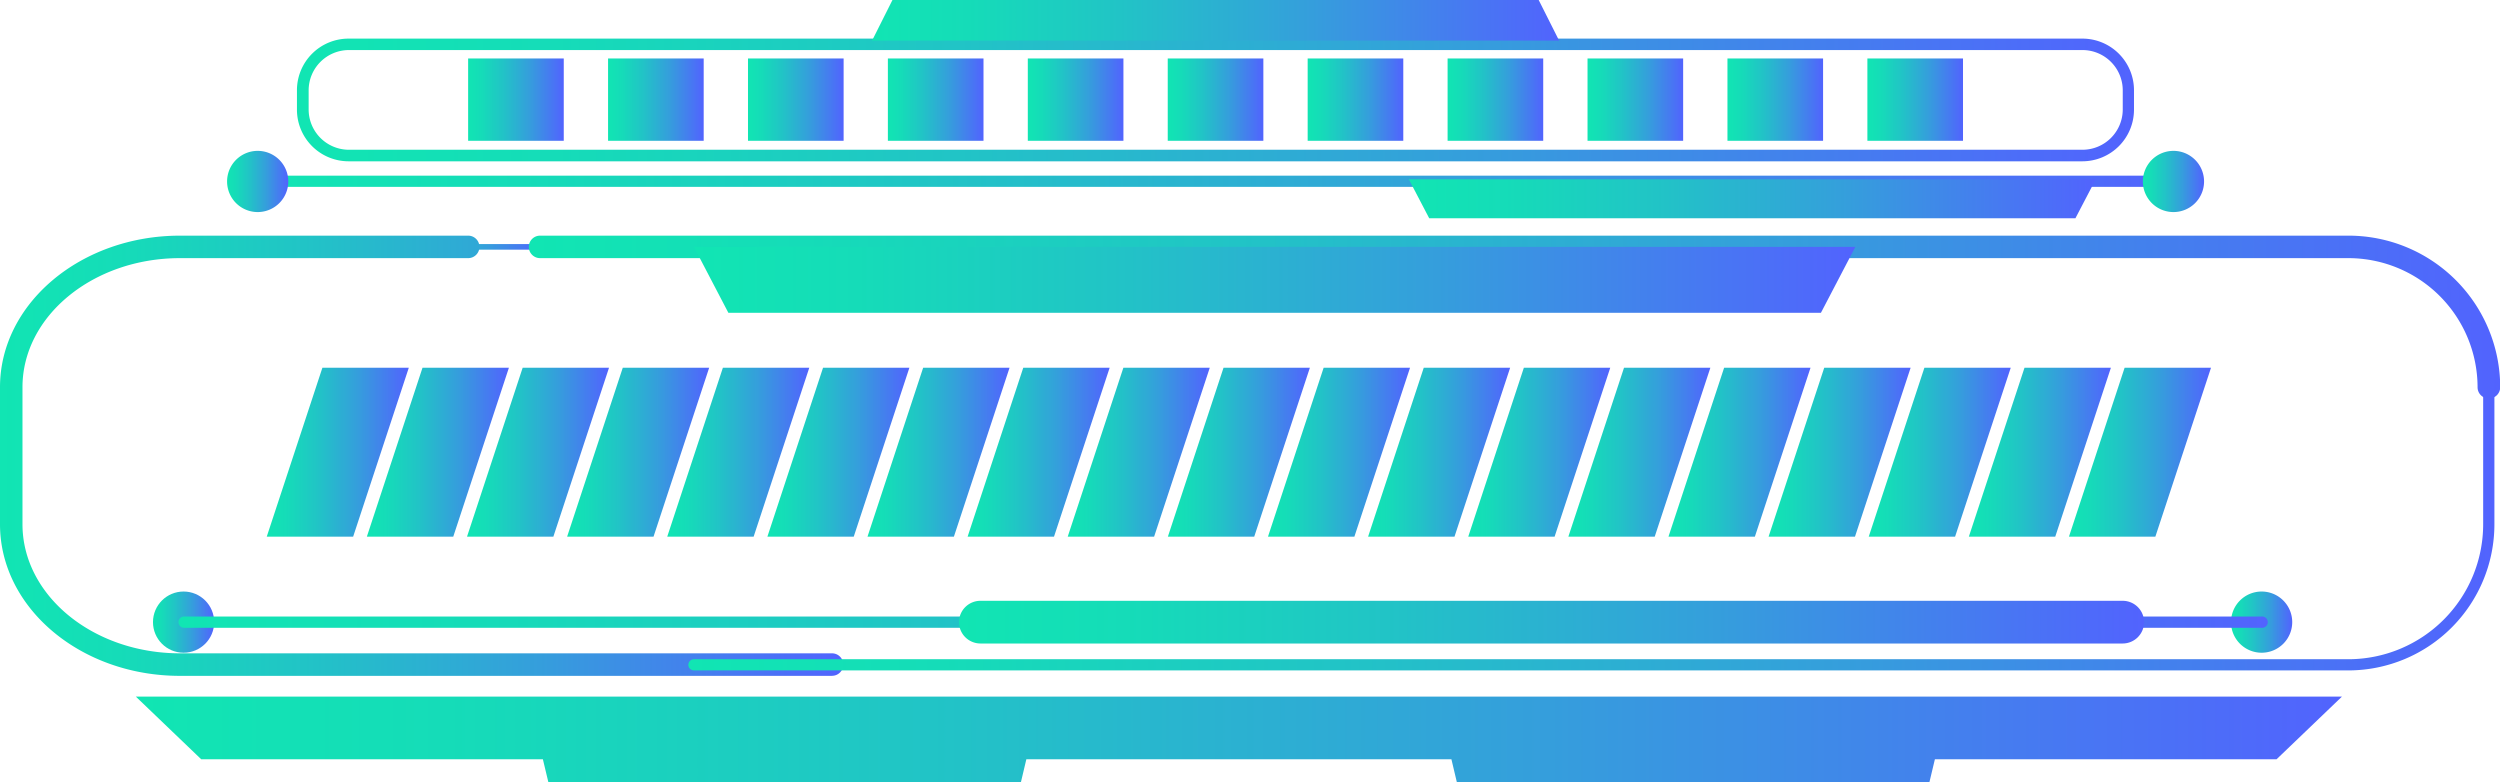 <svg xmlns="http://www.w3.org/2000/svg" xmlns:xlink="http://www.w3.org/1999/xlink" viewBox="0 0 495.96 155.19"><defs><style>.cls-1{fill:url(#New_Gradient_Swatch_5);}.cls-2{fill:url(#New_Gradient_Swatch_5-2);}.cls-3{fill:url(#New_Gradient_Swatch_5-3);}.cls-4{fill:url(#New_Gradient_Swatch_5-4);}.cls-5{fill:url(#New_Gradient_Swatch_5-5);}.cls-6{fill:url(#New_Gradient_Swatch_5-6);}.cls-7{fill:url(#New_Gradient_Swatch_5-7);}.cls-8{fill:url(#New_Gradient_Swatch_5-8);}.cls-9{fill:url(#New_Gradient_Swatch_5-9);}.cls-10{fill:url(#New_Gradient_Swatch_5-10);}.cls-11{fill:url(#New_Gradient_Swatch_5-11);}.cls-12{fill:url(#New_Gradient_Swatch_5-12);}.cls-13{fill:url(#New_Gradient_Swatch_5-13);}.cls-14{fill:url(#New_Gradient_Swatch_5-14);}.cls-15{fill:url(#New_Gradient_Swatch_5-15);}.cls-16{fill:url(#New_Gradient_Swatch_5-16);}.cls-17{fill:url(#New_Gradient_Swatch_5-17);}.cls-18{fill:url(#New_Gradient_Swatch_5-18);}.cls-19{fill:url(#New_Gradient_Swatch_5-19);}.cls-20{fill:url(#New_Gradient_Swatch_5-20);}.cls-21{fill:url(#New_Gradient_Swatch_5-21);}.cls-22{fill:url(#New_Gradient_Swatch_5-22);}.cls-23{fill:url(#New_Gradient_Swatch_5-23);}.cls-24{fill:url(#New_Gradient_Swatch_5-24);}.cls-25{fill:url(#New_Gradient_Swatch_5-25);}.cls-26{fill:url(#New_Gradient_Swatch_5-26);}.cls-27{fill:url(#New_Gradient_Swatch_5-27);}.cls-28{fill:url(#New_Gradient_Swatch_5-28);}.cls-29{fill:url(#New_Gradient_Swatch_5-29);}.cls-30{fill:url(#New_Gradient_Swatch_5-30);}.cls-31{fill:url(#New_Gradient_Swatch_5-31);}.cls-32{fill:url(#New_Gradient_Swatch_5-32);}.cls-33{fill:url(#New_Gradient_Swatch_5-33);}.cls-34{fill:url(#New_Gradient_Swatch_5-34);}.cls-35{fill:url(#New_Gradient_Swatch_5-35);}.cls-36{fill:url(#New_Gradient_Swatch_5-36);}.cls-37{fill:url(#New_Gradient_Swatch_5-37);}.cls-38{fill:url(#New_Gradient_Swatch_5-38);}.cls-39{fill:url(#New_Gradient_Swatch_5-39);}.cls-40{fill:url(#New_Gradient_Swatch_5-40);}.cls-41{fill:url(#New_Gradient_Swatch_5-41);}.cls-42{fill:url(#New_Gradient_Swatch_5-42);}.cls-43{fill:url(#New_Gradient_Swatch_5-43);}.cls-44{fill:url(#New_Gradient_Swatch_5-44);}.cls-45{fill:url(#New_Gradient_Swatch_5-45);}.cls-46{fill:url(#New_Gradient_Swatch_5-46);}</style><linearGradient id="New_Gradient_Swatch_5" x1="211.82" y1="89.71" x2="240" y2="89.71" gradientUnits="userSpaceOnUse"><stop offset="0" stop-color="#11e5b3"/><stop offset="0.14" stop-color="#15dcb8"/><stop offset="0.36" stop-color="#21c4c6"/><stop offset="0.64" stop-color="#359edc"/><stop offset="0.97" stop-color="#4f68fb"/><stop offset="1" stop-color="#5263fe"/></linearGradient><linearGradient id="New_Gradient_Swatch_5-2" x1="191.96" y1="89.71" x2="220.14" y2="89.71" xlink:href="#New_Gradient_Swatch_5"/><linearGradient id="New_Gradient_Swatch_5-3" x1="172.1" y1="89.71" x2="200.27" y2="89.71" xlink:href="#New_Gradient_Swatch_5"/><linearGradient id="New_Gradient_Swatch_5-4" x1="152.24" y1="89.71" x2="180.41" y2="89.71" xlink:href="#New_Gradient_Swatch_5"/><linearGradient id="New_Gradient_Swatch_5-5" x1="52.92" y1="89.71" x2="81.1" y2="89.71" xlink:href="#New_Gradient_Swatch_5"/><linearGradient id="New_Gradient_Swatch_5-6" x1="132.37" y1="89.71" x2="160.55" y2="89.71" xlink:href="#New_Gradient_Swatch_5"/><linearGradient id="New_Gradient_Swatch_5-7" x1="112.51" y1="89.71" x2="140.69" y2="89.71" xlink:href="#New_Gradient_Swatch_5"/><linearGradient id="New_Gradient_Swatch_5-8" x1="92.65" y1="89.71" x2="120.82" y2="89.71" xlink:href="#New_Gradient_Swatch_5"/><linearGradient id="New_Gradient_Swatch_5-9" x1="72.78" y1="89.71" x2="100.96" y2="89.71" xlink:href="#New_Gradient_Swatch_5"/><linearGradient id="New_Gradient_Swatch_5-10" x1="331" y1="89.71" x2="359.18" y2="89.71" xlink:href="#New_Gradient_Swatch_5"/><linearGradient id="New_Gradient_Swatch_5-11" x1="410.45" y1="89.71" x2="438.63" y2="89.71" xlink:href="#New_Gradient_Swatch_5"/><linearGradient id="New_Gradient_Swatch_5-12" x1="390.59" y1="89.71" x2="418.77" y2="89.71" xlink:href="#New_Gradient_Swatch_5"/><linearGradient id="New_Gradient_Swatch_5-13" x1="370.73" y1="89.71" x2="398.9" y2="89.71" xlink:href="#New_Gradient_Swatch_5"/><linearGradient id="New_Gradient_Swatch_5-14" x1="350.86" y1="89.71" x2="379.04" y2="89.71" xlink:href="#New_Gradient_Swatch_5"/><linearGradient id="New_Gradient_Swatch_5-15" x1="231.69" y1="89.71" x2="259.86" y2="89.71" xlink:href="#New_Gradient_Swatch_5"/><linearGradient id="New_Gradient_Swatch_5-16" x1="311.14" y1="89.71" x2="339.31" y2="89.71" xlink:href="#New_Gradient_Swatch_5"/><linearGradient id="New_Gradient_Swatch_5-17" x1="291.28" y1="89.71" x2="319.45" y2="89.71" xlink:href="#New_Gradient_Swatch_5"/><linearGradient id="New_Gradient_Swatch_5-18" x1="271.41" y1="89.71" x2="299.59" y2="89.71" xlink:href="#New_Gradient_Swatch_5"/><linearGradient id="New_Gradient_Swatch_5-19" x1="251.55" y1="89.71" x2="279.73" y2="89.71" xlink:href="#New_Gradient_Swatch_5"/><linearGradient id="New_Gradient_Swatch_5-20" x1="77.08" y1="48.98" x2="107.7" y2="48.98" xlink:href="#New_Gradient_Swatch_5"/><linearGradient id="New_Gradient_Swatch_5-21" x1="0" y1="90.41" x2="167.29" y2="90.41" xlink:href="#New_Gradient_Swatch_5"/><linearGradient id="New_Gradient_Swatch_5-22" x1="136.56" y1="104.34" x2="494.85" y2="104.34" xlink:href="#New_Gradient_Swatch_5"/><linearGradient id="New_Gradient_Swatch_5-23" x1="104.91" y1="62.9" x2="495.96" y2="62.9" xlink:href="#New_Gradient_Swatch_5"/><linearGradient id="New_Gradient_Swatch_5-24" x1="120.63" y1="19.76" x2="139.6" y2="19.76" xlink:href="#New_Gradient_Swatch_5"/><linearGradient id="New_Gradient_Swatch_5-25" x1="148.39" y1="19.76" x2="167.36" y2="19.76" xlink:href="#New_Gradient_Swatch_5"/><linearGradient id="New_Gradient_Swatch_5-26" x1="176.14" y1="19.76" x2="195.12" y2="19.76" xlink:href="#New_Gradient_Swatch_5"/><linearGradient id="New_Gradient_Swatch_5-27" x1="203.9" y1="19.76" x2="222.88" y2="19.76" xlink:href="#New_Gradient_Swatch_5"/><linearGradient id="New_Gradient_Swatch_5-28" x1="231.66" y1="19.76" x2="250.64" y2="19.76" xlink:href="#New_Gradient_Swatch_5"/><linearGradient id="New_Gradient_Swatch_5-29" x1="259.42" y1="19.76" x2="278.4" y2="19.76" xlink:href="#New_Gradient_Swatch_5"/><linearGradient id="New_Gradient_Swatch_5-30" x1="287.18" y1="19.76" x2="306.16" y2="19.76" xlink:href="#New_Gradient_Swatch_5"/><linearGradient id="New_Gradient_Swatch_5-31" x1="314.94" y1="19.76" x2="333.92" y2="19.76" xlink:href="#New_Gradient_Swatch_5"/><linearGradient id="New_Gradient_Swatch_5-32" x1="342.7" y1="19.76" x2="361.68" y2="19.76" xlink:href="#New_Gradient_Swatch_5"/><linearGradient id="New_Gradient_Swatch_5-33" x1="92.87" y1="19.76" x2="111.84" y2="19.76" xlink:href="#New_Gradient_Swatch_5"/><linearGradient id="New_Gradient_Swatch_5-34" x1="370.46" y1="19.76" x2="389.44" y2="19.76" xlink:href="#New_Gradient_Swatch_5"/><linearGradient id="New_Gradient_Swatch_5-35" x1="58.91" y1="19.82" x2="423.39" y2="19.82" xlink:href="#New_Gradient_Swatch_5"/><linearGradient id="New_Gradient_Swatch_5-36" x1="26.95" y1="146.7" x2="464.6" y2="146.7" xlink:href="#New_Gradient_Swatch_5"/><linearGradient id="New_Gradient_Swatch_5-37" x1="137.67" y1="55.52" x2="368.07" y2="55.52" xlink:href="#New_Gradient_Swatch_5"/><linearGradient id="New_Gradient_Swatch_5-38" x1="173.01" y1="4.02" x2="309.29" y2="4.02" xlink:href="#New_Gradient_Swatch_5"/><linearGradient id="New_Gradient_Swatch_5-39" x1="50.01" y1="35.96" x2="432.3" y2="35.96" xlink:href="#New_Gradient_Swatch_5"/><linearGradient id="New_Gradient_Swatch_5-40" x1="45.05" y1="35.96" x2="57.19" y2="35.96" xlink:href="#New_Gradient_Swatch_5"/><linearGradient id="New_Gradient_Swatch_5-41" x1="425.11" y1="35.96" x2="437.25" y2="35.96" xlink:href="#New_Gradient_Swatch_5"/><linearGradient id="New_Gradient_Swatch_5-42" x1="279.49" y1="39.43" x2="415.77" y2="39.43" xlink:href="#New_Gradient_Swatch_5"/><linearGradient id="New_Gradient_Swatch_5-43" x1="30.35" y1="123.42" x2="42.49" y2="123.42" xlink:href="#New_Gradient_Swatch_5"/><linearGradient id="New_Gradient_Swatch_5-44" x1="442.6" y1="123.42" x2="454.74" y2="123.42" xlink:href="#New_Gradient_Swatch_5"/><linearGradient id="New_Gradient_Swatch_5-45" x1="35.31" y1="123.42" x2="449.79" y2="123.42" xlink:href="#New_Gradient_Swatch_5"/><linearGradient id="New_Gradient_Swatch_5-46" x1="190.25" y1="123.42" x2="425.35" y2="123.42" xlink:href="#New_Gradient_Swatch_5"/></defs><title>loading_12_green_blue</title><g id="Layer_2" data-name="Layer 2"><g id="Layer_1-2" data-name="Layer 1"><polygon class="cls-1" points="228.96 106.46 211.82 106.46 222.86 72.95 240 72.95 228.96 106.46"/><polygon class="cls-2" points="209.1 106.46 191.96 106.46 203 72.95 220.14 72.95 209.1 106.46"/><polygon class="cls-3" points="189.24 106.46 172.1 106.46 183.14 72.95 200.28 72.95 189.24 106.46"/><polygon class="cls-4" points="169.37 106.46 152.24 106.46 163.28 72.95 180.41 72.95 169.37 106.46"/><polygon class="cls-5" points="70.06 106.46 52.92 106.46 63.96 72.95 81.1 72.95 70.06 106.46"/><polygon class="cls-6" points="149.51 106.46 132.37 106.46 143.41 72.95 160.55 72.95 149.51 106.46"/><polygon class="cls-7" points="129.65 106.46 112.51 106.46 123.55 72.95 140.69 72.95 129.65 106.46"/><polygon class="cls-8" points="109.78 106.46 92.65 106.46 103.69 72.95 120.82 72.95 109.78 106.46"/><polygon class="cls-9" points="89.92 106.46 72.78 106.46 83.82 72.95 100.96 72.95 89.92 106.46"/><polygon class="cls-10" points="348.14 106.46 331 106.46 342.04 72.95 359.18 72.95 348.14 106.46"/><polygon class="cls-11" points="427.59 106.46 410.45 106.46 421.49 72.95 438.63 72.95 427.59 106.46"/><polygon class="cls-12" points="407.73 106.46 390.59 106.46 401.63 72.95 418.77 72.95 407.73 106.46"/><polygon class="cls-13" points="387.86 106.46 370.73 106.46 381.77 72.95 398.9 72.95 387.86 106.46"/><polygon class="cls-14" points="368 106.46 350.86 106.46 361.9 72.95 379.04 72.95 368 106.46"/><polygon class="cls-15" points="248.82 106.46 231.69 106.46 242.73 72.95 259.86 72.95 248.82 106.46"/><polygon class="cls-16" points="328.27 106.46 311.14 106.46 322.18 72.95 339.31 72.95 328.27 106.46"/><polygon class="cls-17" points="308.41 106.46 291.28 106.46 302.31 72.95 319.45 72.95 308.41 106.46"/><polygon class="cls-18" points="288.55 106.46 271.41 106.46 282.45 72.95 299.59 72.95 288.55 106.46"/><polygon class="cls-19" points="268.69 106.46 251.55 106.46 262.59 72.95 279.73 72.95 268.69 106.46"/><path class="cls-20" d="M107.14,49.53H77.63a.54.54,0,0,1-.55-.55.55.55,0,0,1,.55-.56h29.51a.56.56,0,0,1,.56.56A.55.55,0,0,1,107.14,49.53Z"/><path class="cls-21" d="M165.06,134.08H35.7C16,134.08,0,120.59,0,104V76.82C0,60.24,16,46.75,35.7,46.75H92.88a2.23,2.23,0,1,1,0,4.46H35.7C18.47,51.21,4.46,62.7,4.46,76.82V104c0,14.12,14,25.61,31.24,25.61H165.06a2.23,2.23,0,1,1,0,4.46Z"/><path class="cls-22" d="M465.89,133H137.67a1.11,1.11,0,1,1,0-2.22H465.89A26.77,26.77,0,0,0,492.62,104V76.82a1.12,1.12,0,0,1,2.23,0V104A29,29,0,0,1,465.89,133Z"/><path class="cls-23" d="M493.73,79.05a2.22,2.22,0,0,1-2.22-2.23,25.64,25.64,0,0,0-25.62-25.61H107.14a2.23,2.23,0,0,1,0-4.46H465.89A30.1,30.1,0,0,1,496,76.82,2.23,2.23,0,0,1,493.73,79.05Z"/><rect class="cls-24" x="120.63" y="11.6" width="18.97" height="16.33"/><rect class="cls-25" x="148.39" y="11.6" width="18.97" height="16.33"/><rect class="cls-26" x="176.14" y="11.6" width="18.97" height="16.33"/><rect class="cls-27" x="203.9" y="11.6" width="18.97" height="16.33"/><rect class="cls-28" x="231.66" y="11.6" width="18.97" height="16.33"/><rect class="cls-29" x="259.42" y="11.6" width="18.97" height="16.33"/><rect class="cls-30" x="287.18" y="11.6" width="18.97" height="16.33"/><rect class="cls-31" x="314.94" y="11.6" width="18.97" height="16.33"/><rect class="cls-32" x="342.7" y="11.6" width="18.97" height="16.33"/><rect class="cls-33" x="92.87" y="11.6" width="18.97" height="16.33"/><rect class="cls-34" x="370.46" y="11.6" width="18.97" height="16.33"/><path class="cls-35" d="M413.17,9.93a8,8,0,0,1,7.95,7.94v3.9a8,8,0,0,1-7.95,7.94h-344a8,8,0,0,1-7.94-7.94v-3.9a8,8,0,0,1,7.94-7.94h344m0-2.27h-344A10.24,10.24,0,0,0,58.91,17.87v3.9A10.25,10.25,0,0,0,69.13,32h344a10.25,10.25,0,0,0,10.22-10.21v-3.9A10.24,10.24,0,0,0,413.17,7.66Z"/><polygon class="cls-36" points="464.6 138.2 26.95 138.2 39.92 150.63 107.7 150.63 108.79 155.19 202.53 155.19 203.61 150.63 287.94 150.63 289.02 155.19 382.76 155.19 383.85 150.63 451.63 150.63 464.6 138.2"/><polygon class="cls-37" points="361.24 62.06 144.5 62.06 137.67 48.98 368.07 48.98 361.24 62.06"/><polygon class="cls-38" points="305.25 0 177.05 0 173.01 8.05 309.3 8.05 305.25 0"/><path class="cls-39" d="M431.18,37.07H51.12a1.11,1.11,0,0,1,0-2.22H431.18a1.11,1.11,0,1,1,0,2.22Z"/><path class="cls-40" d="M57.19,36a6.07,6.07,0,1,1-6.07-6.07A6.07,6.07,0,0,1,57.19,36Z"/><path class="cls-41" d="M437.25,36a6.07,6.07,0,1,1-6.07-6.07A6.07,6.07,0,0,1,437.25,36Z"/><polygon class="cls-42" points="411.73 43.3 283.53 43.3 279.49 35.56 415.77 35.56 411.73 43.3"/><circle class="cls-43" cx="36.42" cy="123.42" r="6.07"/><path class="cls-44" d="M454.74,123.42a6.07,6.07,0,1,1-6.07-6.07A6.07,6.07,0,0,1,454.74,123.42Z"/><path class="cls-45" d="M448.67,124.54H36.42a1.12,1.12,0,0,1,0-2.23H448.67a1.12,1.12,0,1,1,0,2.23Z"/><path class="cls-46" d="M421.12,127.66H194.49a4.26,4.26,0,0,1-4.24-4.24h0a4.25,4.25,0,0,1,4.24-4.23H421.12a4.24,4.24,0,0,1,4.23,4.23h0A4.25,4.25,0,0,1,421.12,127.66Z"/></g></g></svg>